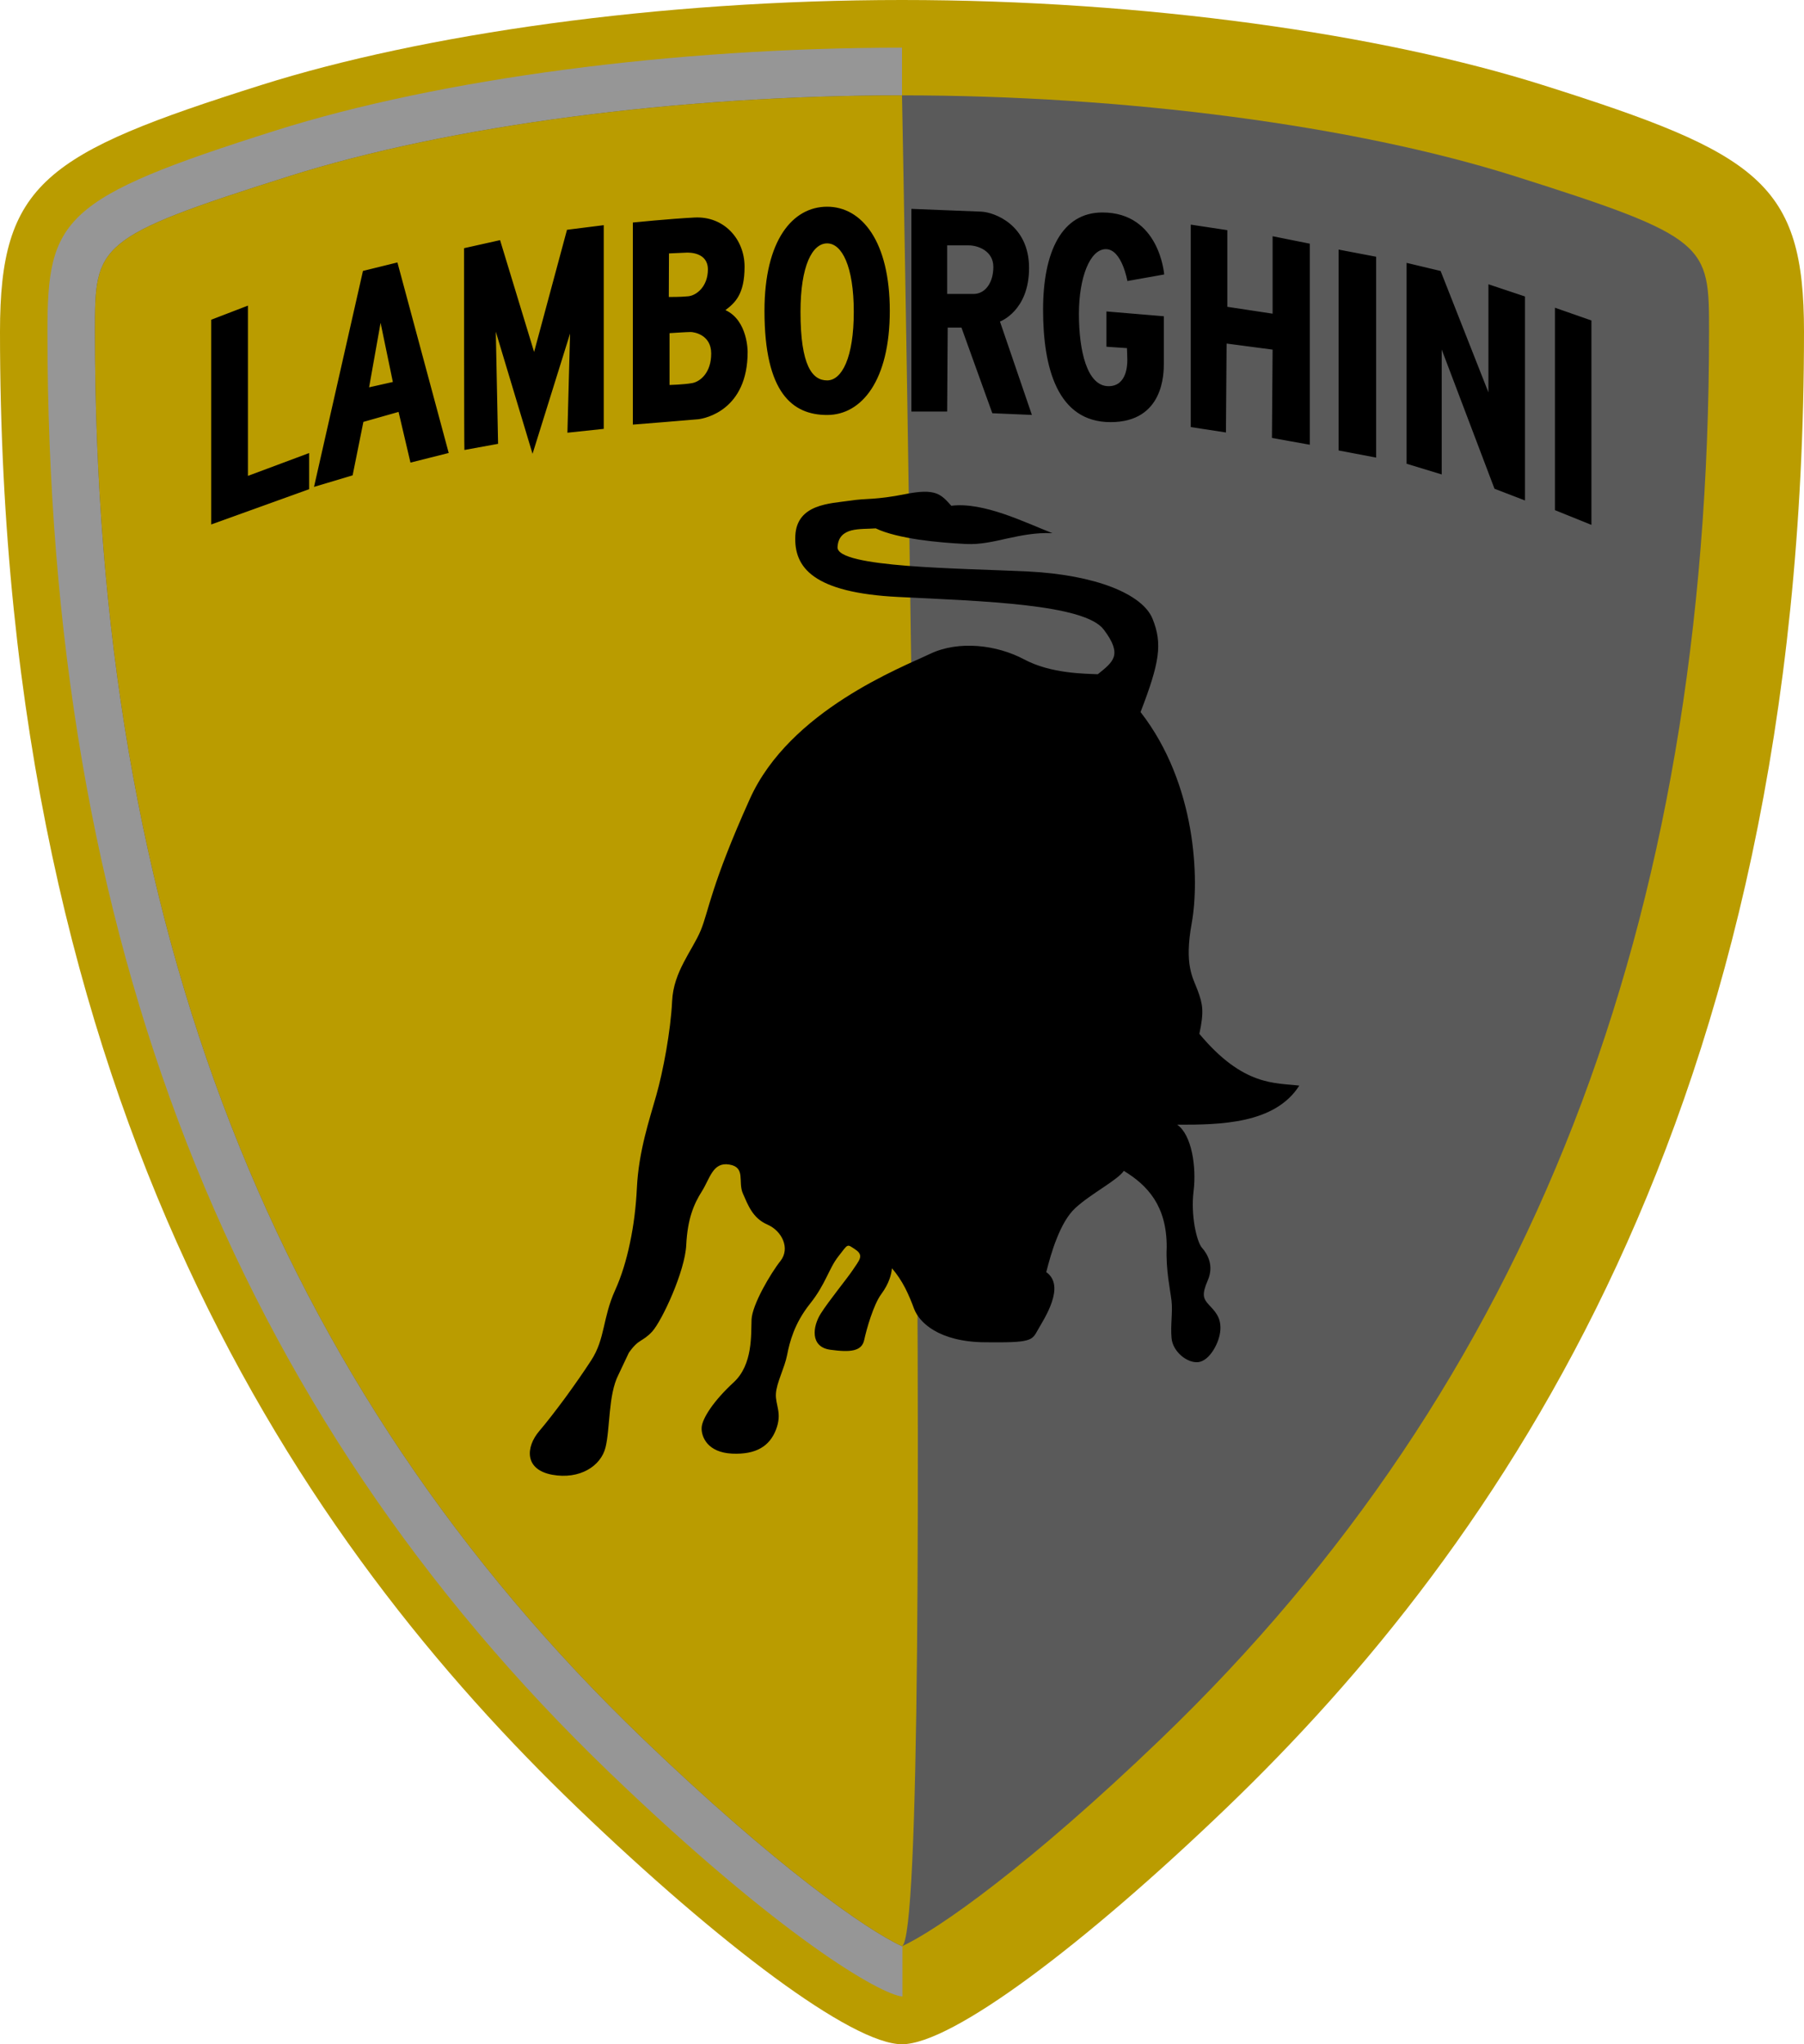 <svg width="30" height="34" viewBox="0 0 30 34" fill="none" xmlns="http://www.w3.org/2000/svg">
<path fill-rule="evenodd" clip-rule="evenodd" d="M25.658 1.415C22.978 0.568 19.048 0 15 0C10.952 0 7.022 0.568 4.342 1.415C0.749 2.55 0 3.045 0 5.517C0 18.512 5.096 25.735 9.602 30.067C11.974 32.346 14.169 34 15 34C15.831 34 18.026 32.347 20.398 30.067C24.904 25.735 30 18.512 30 5.517C30 3.045 29.251 2.55 25.658 1.415Z" fill="#ba9c00"/>
<path fill-rule="evenodd" clip-rule="evenodd" d="M15.007 33.206C14.653 33.178 12.999 32.234 10.149 29.494C3.851 23.44 0.789 15.597 0.789 5.517C0.789 3.638 1.024 3.295 4.579 2.172C7.312 1.308 11.208 0.793 15 0.793L15.007 33.206Z" fill="#969696"/>
<path fill-rule="evenodd" clip-rule="evenodd" d="M19.306 28.921C17.111 31.031 15.593 32.098 15 32.37C14.407 32.098 12.889 31.031 10.694 28.921C4.561 23.025 1.579 15.37 1.579 5.517C1.579 4.069 1.579 3.951 4.816 2.928C7.476 2.087 11.284 1.586 15 1.586C18.716 1.586 22.524 2.087 25.184 2.928C28.421 3.951 28.421 4.069 28.421 5.517C28.421 15.37 25.439 23.025 19.306 28.921Z" fill="#5a5a5a"/>
<path fill-rule="evenodd" clip-rule="evenodd" d="M15 32.37C14.407 32.098 12.889 31.031 10.694 28.921C4.561 23.025 1.579 15.37 1.579 5.517C1.579 4.069 1.579 3.951 4.816 2.928C7.476 2.087 11.284 1.586 15 1.586C15 1.586 15.593 32.098 15 32.37Z" fill="#ba9c00"/>
<path fill-rule="evenodd" clip-rule="evenodd" d="M3.512 5.318L4.123 5.083V7.915L5.141 7.535V8.136L3.512 8.723C3.512 8.723 3.512 5.311 3.512 5.318ZM6.609 4.365L6.036 4.506L5.222 8.098L5.864 7.906L6.043 7.017L6.628 6.851L6.826 7.694L7.462 7.534L6.609 4.365ZM6.138 6.442L6.329 5.369L6.533 6.353L6.138 6.442ZM7.723 7.484L8.283 7.382L8.245 5.516L8.856 7.548L9.48 5.548L9.436 7.197L10.04 7.133V3.745L9.429 3.822L8.882 5.854L8.316 3.994L7.717 4.128C7.717 4.128 7.717 7.49 7.723 7.484ZM12.064 5.158C12.223 5.037 12.382 4.896 12.382 4.436C12.382 3.976 12.039 3.592 11.548 3.618C11.135 3.639 10.524 3.701 10.524 3.701V7.062C10.524 7.062 11.497 6.985 11.612 6.973C11.727 6.96 12.433 6.82 12.433 5.854C12.433 5.854 12.439 5.33 12.064 5.158ZM11.125 4.215C11.125 4.215 11.364 4.204 11.414 4.202C11.464 4.2 11.772 4.196 11.772 4.481C11.772 4.766 11.582 4.915 11.444 4.928C11.307 4.942 11.122 4.939 11.122 4.939L11.125 4.215ZM11.51 6.372C11.37 6.397 11.134 6.403 11.134 6.403V5.541C11.134 5.541 11.427 5.522 11.484 5.522C11.541 5.522 11.827 5.566 11.827 5.879C11.828 6.193 11.65 6.346 11.51 6.372ZM13.755 3.438C13.18 3.438 12.713 3.997 12.713 5.17C12.713 6.538 13.18 6.902 13.755 6.902C14.331 6.902 14.797 6.326 14.797 5.17C14.797 4.013 14.331 3.438 13.755 3.438ZM13.755 6.327C13.51 6.327 13.312 6.087 13.312 5.187C13.312 4.416 13.51 4.048 13.755 4.048C14 4.048 14.198 4.427 14.198 5.187C14.198 5.948 14 6.327 13.755 6.327ZM16.629 5.348C16.629 5.348 17.113 5.174 17.113 4.457C17.113 3.74 16.537 3.53 16.318 3.52C16.098 3.511 15.156 3.474 15.156 3.474V6.845H15.751C15.751 6.855 15.76 5.449 15.76 5.449H15.989L16.502 6.873L17.16 6.901L16.629 5.348ZM16.19 4.889C15.998 4.889 15.751 4.889 15.751 4.889V4.081C15.751 4.081 15.952 4.081 16.108 4.081C16.263 4.081 16.519 4.173 16.519 4.439C16.519 4.705 16.382 4.889 16.19 4.889ZM18.741 5.79L18.4 5.767V5.18L19.354 5.26C19.354 5.26 19.354 5.887 19.354 6.047C19.354 6.206 19.354 7.021 18.469 7.021C17.584 7.021 17.346 6.115 17.346 5.152C17.346 4.188 17.657 3.534 18.333 3.534C19.285 3.534 19.36 4.565 19.36 4.565L18.748 4.674C18.748 4.674 18.657 4.144 18.39 4.144C18.123 4.144 17.942 4.623 17.942 5.221C17.942 5.819 18.072 6.423 18.435 6.423C18.744 6.423 18.747 6.059 18.747 5.985C18.746 5.91 18.741 5.79 18.741 5.79ZM19.802 3.736V7.103L20.387 7.193L20.398 5.714L21.163 5.815L21.152 7.284L21.782 7.397V4.053L21.163 3.929V5.217L20.41 5.103V3.828L19.802 3.736ZM22.26 4.151V7.492L22.885 7.611V4.27L22.26 4.151ZM23.391 4.372V7.713L23.975 7.891V5.813L24.853 8.129L25.36 8.324V4.931L24.752 4.728V6.526L23.957 4.507L23.391 4.372ZM25.858 5.118V8.485L26.465 8.73V5.33L25.858 5.118Z" fill="#000000"/>
<path fill-rule="evenodd" clip-rule="evenodd" d="M17.029 10.966C16.803 10.846 16.532 10.766 16.258 10.745C15.984 10.724 15.707 10.761 15.469 10.874C15.231 10.988 14.646 11.224 14.039 11.615C13.431 12.006 12.801 12.553 12.471 13.285C12.141 14.018 11.972 14.482 11.867 14.804C11.761 15.127 11.722 15.309 11.652 15.477C11.582 15.645 11.469 15.814 11.371 16.005C11.272 16.195 11.188 16.405 11.177 16.654C11.165 16.903 11.127 17.194 11.079 17.472C11.03 17.751 10.971 18.017 10.914 18.217C10.858 18.417 10.785 18.647 10.722 18.906C10.659 19.165 10.606 19.45 10.591 19.762C10.576 20.073 10.538 20.383 10.476 20.673C10.416 20.962 10.333 21.231 10.229 21.46C10.125 21.689 10.084 21.89 10.04 22.078C9.996 22.268 9.949 22.445 9.831 22.626C9.714 22.807 9.556 23.034 9.399 23.249C9.241 23.463 9.084 23.666 8.969 23.8C8.854 23.935 8.792 24.095 8.816 24.233C8.84 24.371 8.951 24.485 9.182 24.528C9.411 24.57 9.615 24.534 9.77 24.448C9.925 24.363 10.032 24.227 10.07 24.072C10.108 23.919 10.119 23.701 10.142 23.479C10.164 23.258 10.198 23.034 10.284 22.866L10.457 22.5C10.541 22.38 10.597 22.335 10.653 22.3C10.709 22.263 10.764 22.235 10.847 22.145C10.928 22.055 11.064 21.805 11.183 21.522C11.301 21.24 11.402 20.925 11.412 20.707C11.423 20.489 11.454 20.319 11.5 20.176C11.545 20.035 11.605 19.92 11.672 19.814C11.739 19.708 11.784 19.586 11.847 19.495C11.909 19.404 11.99 19.346 12.128 19.369C12.266 19.391 12.302 19.463 12.313 19.553C12.324 19.644 12.311 19.752 12.353 19.848C12.395 19.943 12.436 20.047 12.497 20.14C12.558 20.233 12.64 20.314 12.761 20.367C12.883 20.42 12.978 20.518 13.023 20.63C13.068 20.742 13.062 20.866 12.98 20.971C12.897 21.075 12.78 21.257 12.681 21.444C12.583 21.63 12.504 21.822 12.498 21.946C12.493 22.07 12.499 22.258 12.466 22.452C12.433 22.645 12.361 22.844 12.2 22.992C12.038 23.141 11.907 23.29 11.815 23.422C11.724 23.554 11.671 23.669 11.668 23.746C11.664 23.824 11.691 23.927 11.767 24.013C11.844 24.099 11.972 24.167 12.174 24.177C12.374 24.186 12.53 24.155 12.65 24.087C12.77 24.019 12.852 23.914 12.905 23.777C12.958 23.639 12.955 23.537 12.94 23.447C12.925 23.356 12.898 23.277 12.903 23.183C12.908 23.09 12.944 22.982 12.984 22.872C13.024 22.761 13.068 22.646 13.089 22.538C13.11 22.43 13.14 22.299 13.197 22.154C13.254 22.009 13.339 21.849 13.471 21.683C13.603 21.518 13.679 21.373 13.744 21.244C13.809 21.115 13.86 21 13.943 20.895C14.026 20.79 14.06 20.736 14.091 20.723C14.122 20.708 14.152 20.734 14.227 20.784C14.302 20.834 14.316 20.882 14.297 20.935C14.279 20.988 14.229 21.049 14.18 21.125C14.13 21.2 14.03 21.328 13.927 21.463C13.824 21.599 13.716 21.741 13.649 21.848C13.582 21.954 13.536 22.092 13.55 22.21C13.564 22.327 13.636 22.425 13.806 22.449C13.975 22.472 14.106 22.479 14.2 22.456C14.294 22.433 14.351 22.381 14.371 22.288C14.391 22.196 14.429 22.05 14.479 21.904C14.529 21.758 14.589 21.613 14.656 21.523C14.722 21.433 14.765 21.349 14.791 21.276C14.818 21.203 14.829 21.141 14.832 21.095C14.92 21.193 14.991 21.305 15.052 21.421C15.112 21.538 15.16 21.657 15.201 21.768C15.242 21.879 15.344 22.017 15.533 22.128C15.721 22.238 15.995 22.322 16.382 22.325C16.77 22.329 16.963 22.323 17.073 22.292C17.183 22.263 17.209 22.209 17.259 22.119C17.31 22.028 17.428 21.846 17.491 21.658C17.555 21.47 17.564 21.275 17.399 21.158C17.438 21.004 17.494 20.796 17.574 20.597C17.653 20.398 17.755 20.208 17.885 20.09C18.014 19.971 18.19 19.855 18.346 19.75C18.503 19.644 18.639 19.549 18.689 19.474C18.885 19.593 19.063 19.738 19.193 19.939C19.323 20.141 19.403 20.398 19.402 20.742C19.393 20.928 19.408 21.104 19.427 21.257C19.447 21.41 19.471 21.54 19.482 21.634C19.493 21.729 19.488 21.829 19.483 21.935C19.478 22.04 19.472 22.149 19.483 22.258C19.493 22.369 19.557 22.472 19.643 22.547C19.728 22.621 19.835 22.666 19.928 22.655C20.022 22.644 20.111 22.563 20.178 22.456C20.245 22.35 20.29 22.22 20.295 22.111C20.3 22.002 20.274 21.922 20.233 21.858C20.194 21.793 20.142 21.745 20.098 21.695C20.054 21.646 20.025 21.606 20.02 21.547C20.015 21.488 20.034 21.412 20.087 21.29C20.139 21.167 20.137 21.057 20.11 20.967C20.083 20.876 20.033 20.803 19.989 20.754C19.945 20.705 19.898 20.57 19.867 20.397C19.837 20.224 19.824 20.012 19.849 19.811C19.874 19.61 19.866 19.375 19.822 19.17C19.778 18.965 19.697 18.79 19.577 18.706C19.933 18.707 20.34 18.704 20.708 18.621C21.076 18.538 21.405 18.374 21.607 18.056C21.407 18.031 21.174 18.035 20.901 17.936C20.627 17.837 20.311 17.634 19.945 17.195C19.985 17.01 19.999 16.885 19.993 16.78C19.986 16.674 19.959 16.587 19.918 16.476C19.877 16.364 19.82 16.261 19.79 16.096C19.759 15.931 19.754 15.704 19.819 15.348C19.883 14.993 19.903 14.417 19.791 13.779C19.678 13.142 19.434 12.443 18.967 11.843C19.127 11.429 19.218 11.145 19.249 10.913C19.28 10.681 19.25 10.499 19.167 10.293C19.084 10.086 18.845 9.903 18.488 9.764C18.13 9.626 17.655 9.533 17.099 9.505C16.543 9.478 15.746 9.462 15.09 9.411C14.435 9.359 13.92 9.272 13.928 9.1C13.937 8.929 14.033 8.856 14.158 8.822C14.284 8.79 14.438 8.798 14.563 8.788C14.744 8.875 15.005 8.933 15.278 8.975C15.551 9.015 15.836 9.037 16.068 9.048C16.3 9.059 16.519 9.008 16.75 8.956C16.981 8.906 17.224 8.855 17.502 8.868C17.274 8.779 16.986 8.648 16.689 8.547C16.391 8.447 16.085 8.378 15.82 8.412C15.732 8.313 15.666 8.24 15.56 8.204C15.452 8.168 15.306 8.168 15.056 8.218C14.806 8.268 14.649 8.284 14.518 8.294C14.386 8.302 14.277 8.305 14.121 8.329C13.966 8.352 13.748 8.365 13.566 8.438C13.385 8.511 13.239 8.644 13.226 8.909C13.213 9.174 13.287 9.412 13.541 9.591C13.796 9.771 14.231 9.894 14.942 9.929C15.653 9.964 16.426 9.994 17.061 10.068C17.697 10.142 18.194 10.26 18.354 10.47C18.514 10.681 18.554 10.816 18.522 10.923C18.489 11.03 18.384 11.111 18.256 11.214C18.148 11.209 17.954 11.207 17.731 11.176C17.508 11.146 17.256 11.087 17.029 10.966Z" fill="#000"/>
</svg>

